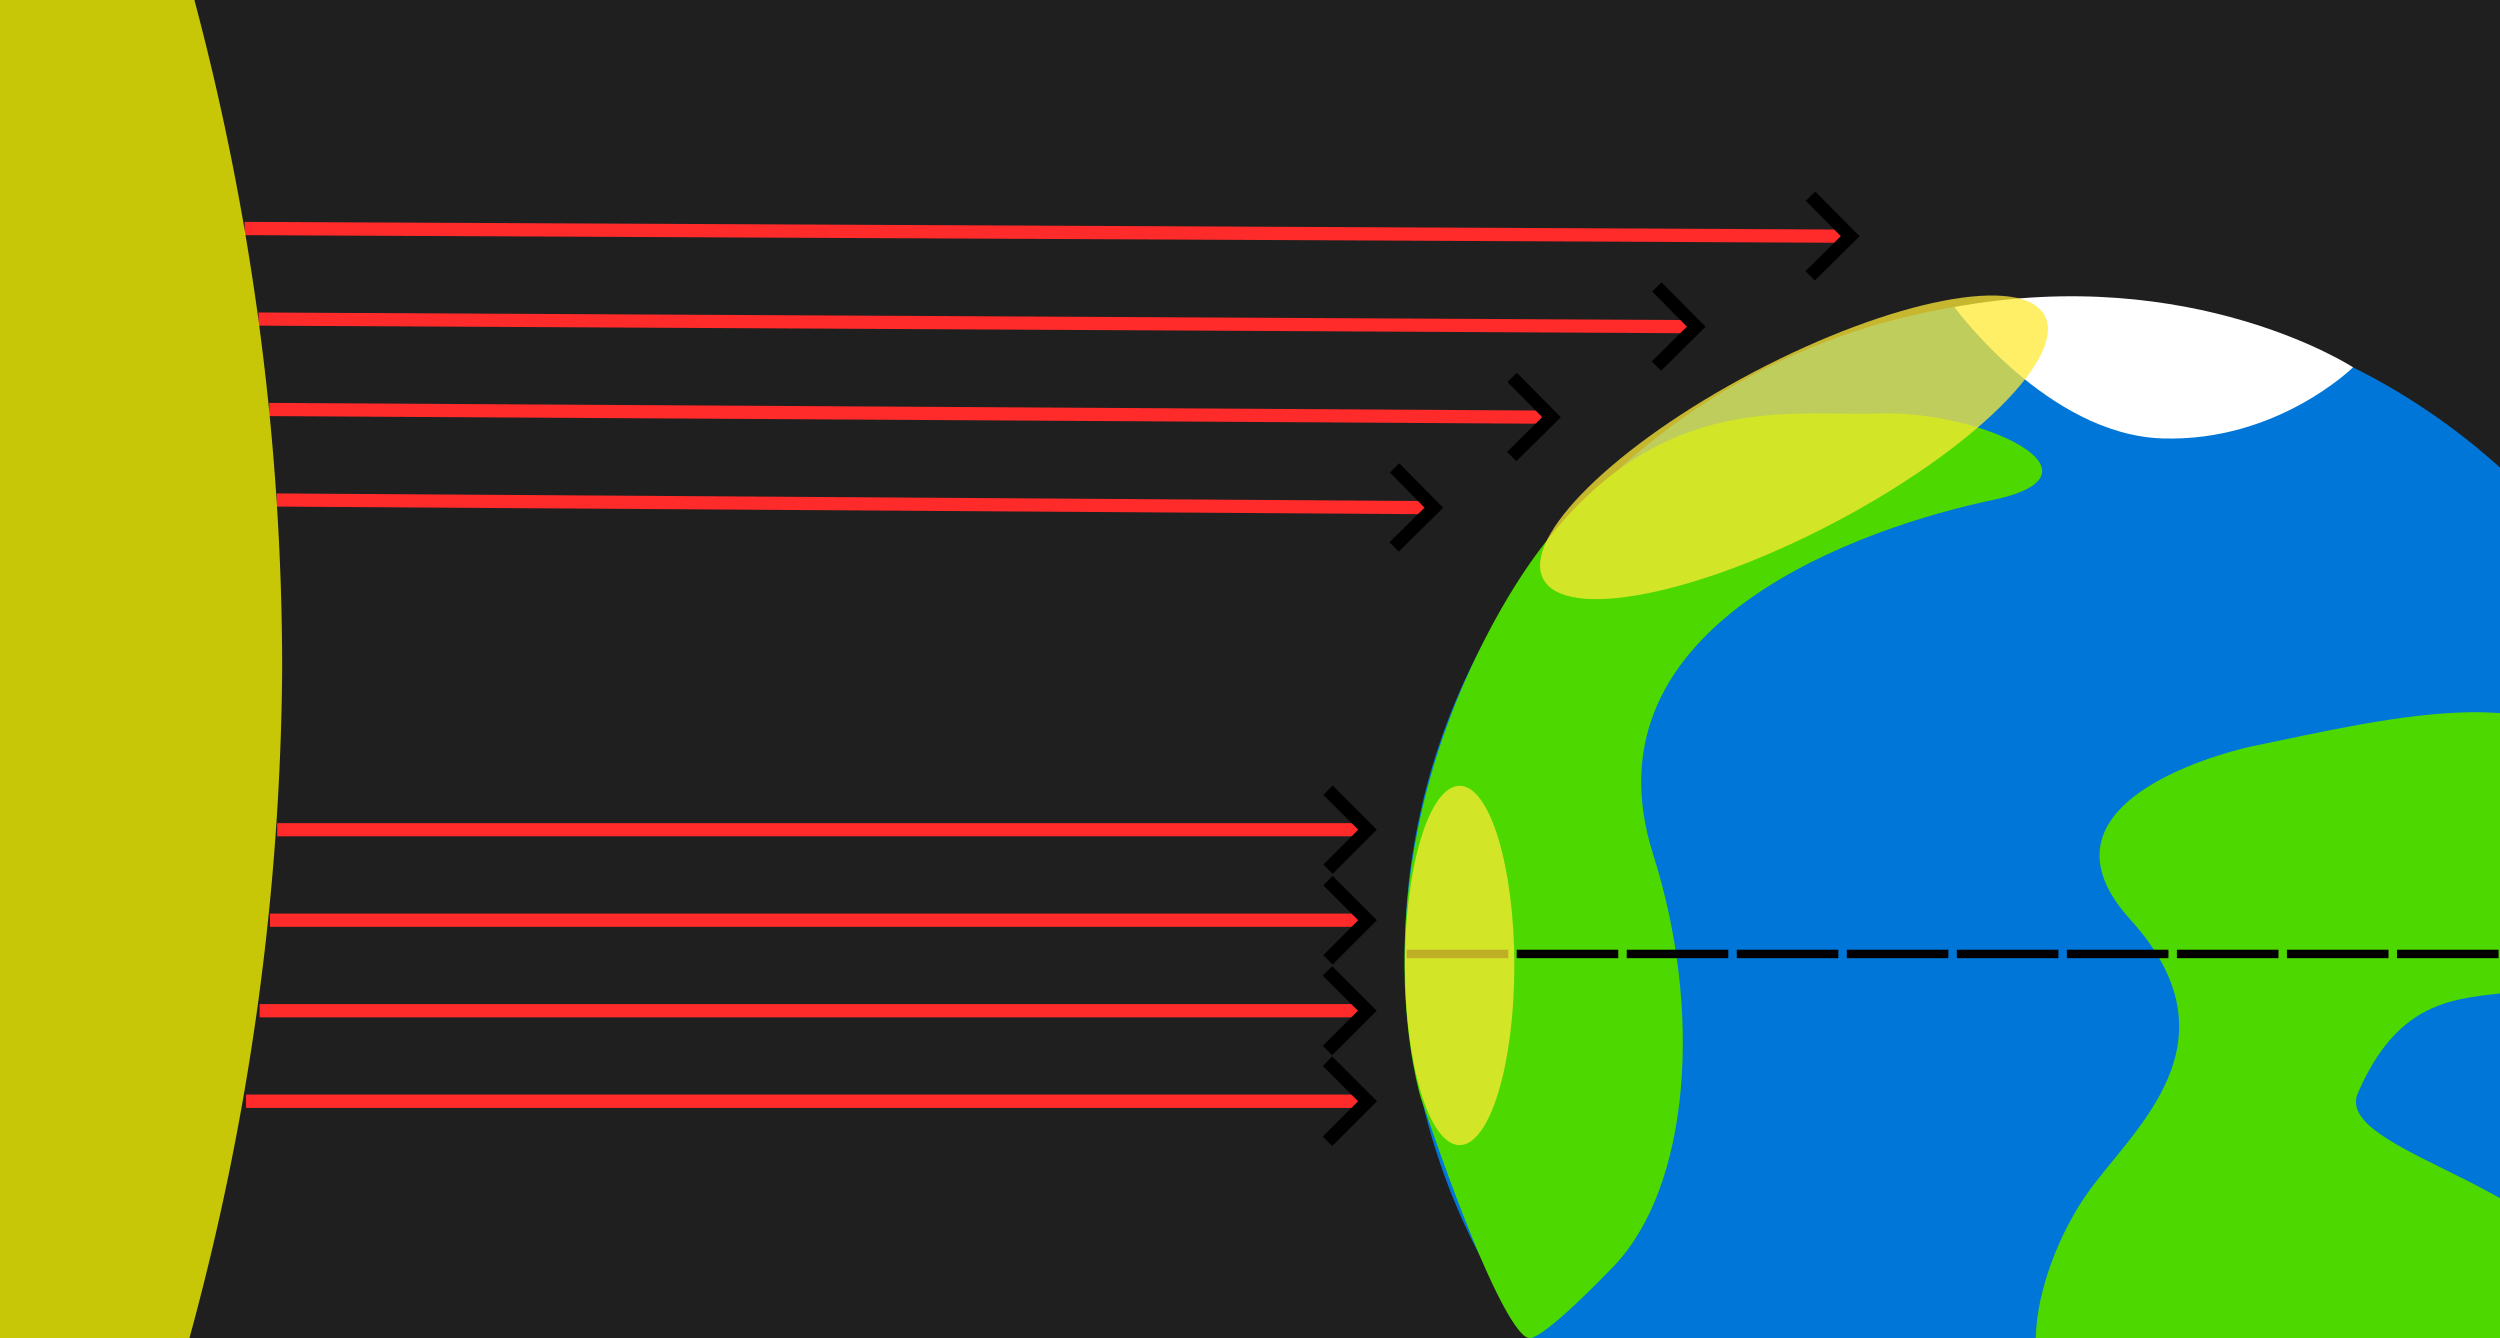 <?xml version="1.0" encoding="UTF-8" standalone="no"?>
<!-- Created with Inkscape (http://www.inkscape.org/) -->

<svg
   width="146.18mm"
   height="78.242mm"
   viewBox="0 0 146.18 78.242"
   version="1.1"
   id="svg1"
   inkscape:version="1.3.2 (091e20e, 2023-11-25, custom)"
   sodipodi:docname="solar_angle.svg"
   xmlns:inkscape="http://www.inkscape.org/namespaces/inkscape"
   xmlns:sodipodi="http://sodipodi.sourceforge.net/DTD/sodipodi-0.dtd"
   xmlns="http://www.w3.org/2000/svg"
   xmlns:svg="http://www.w3.org/2000/svg">
  <sodipodi:namedview
     id="namedview1"
     pagecolor="#ffffff"
     bordercolor="#000000"
     borderopacity="0.25"
     inkscape:showpageshadow="2"
     inkscape:pageopacity="0.0"
     inkscape:pagecheckerboard="0"
     inkscape:deskcolor="#d1d1d1"
     inkscape:document-units="mm"
     inkscape:zoom="0.87659933"
     inkscape:cx="252.11062"
     inkscape:cy="84.417131"
     inkscape:window-width="1280"
     inkscape:window-height="730"
     inkscape:window-x="-6"
     inkscape:window-y="457"
     inkscape:window-maximized="1"
     inkscape:current-layer="layer1" />
  <defs
     id="defs1">
    <marker
       style="overflow:visible"
       id="ArrowWide"
       refX="0"
       refY="0"
       orient="auto-start-reverse"
       inkscape:stockid="Wide arrow"
       markerWidth="1"
       markerHeight="1"
       viewBox="0 0 1 1"
       inkscape:isstock="true"
       inkscape:collect="always"
       preserveAspectRatio="xMidYMid">
      <path
         style="fill:none;stroke:context-stroke;stroke-width:1;stroke-linecap:butt"
         d="M 3,-3 0,0 3,3"
         transform="rotate(180,0.125,0)"
         sodipodi:nodetypes="ccc"
         id="path8" />
    </marker>
  </defs>
  <g
     inkscape:label="Layer 1"
     inkscape:groupmode="layer"
     id="layer1"
     transform="translate(-22.853,-89.401)">
    <rect
       style="display:inline;fill:#1a1a1a;fill-opacity:0.974;stroke:none;stroke-width:0.765;stroke-dasharray:none"
       id="rect18"
       width="146.18"
       height="78.242"
       x="22.853"
       y="89.401" />
    <path
       id="path1"
       style="fill:#0077d8;fill-opacity:1"
       d="m 143.332,106.848 a 38.332,38.332 0 0 0 -38.333,38.332 38.332,38.332 0 0 0 7.387,22.463 h 56.647 v -50.901 a 38.332,38.332 0 0 0 -25.701,-9.893 z" />
    <path
       id="path2"
       style="fill:#4dd800;fill-opacity:1;stroke-width:0.178"
       d="M 167.288 131.047 C 163.256 131.109 158.648 132.191 154.495 133.047 C 154.495 133.047 140.826 135.904 147.409 143.16 C 153.992 150.416 147.525 155.42 144.851 159.25 C 143.329 161.429 141.937 164.795 141.89 167.642 L 169.033 167.642 L 169.033 159.463 C 165.016 157.16 159.782 155.485 160.718 153.329 C 162.935 148.219 165.91 147.82 169.033 147.493 L 169.033 131.099 C 168.464 131.059 167.885 131.038 167.288 131.047 z " />
    <path
       style="fill:#4dd800;fill-opacity:1;stroke-width:0.265"
       d="m 105.942,153.627 c 0,0 -3.65,-11.568 3.233,-25.843 7.853,-16.287 17.551,-13.99 23.517,-14.205 5.967,-0.214 13.931,3.537 6.675,5.058 -7.256,1.522 -24.188,7.103 -19.849,20.73 2.908,9.133 2.176,19.448 -2.348,24.117 -4.524,4.669 -4.912,4.141 -4.912,4.141 0,0 -1.324,0.689 -6.316,-13.998 z"
       id="path3"
       sodipodi:nodetypes="cszssscc" />
    <path
       style="fill:#ffffff;fill-opacity:1;stroke-width:0.265"
       d="m 137.129,107.353 c 0,0 5.439,7.47 12.162,7.684 6.723,0.213 11.149,-4.159 11.149,-4.159 0,0 -9.324,-6.086 -23.311,-3.524 z"
       id="path4"
       sodipodi:nodetypes="cscc" />
    <ellipse
       style="fill:#ffe933;fill-opacity:0.75;stroke-width:1.174"
       id="ellipse5"
       transform="matrix(0.469,0.883,-0.885,0.465,0,0)"
       ry="16.565"
       rx="4.994"
       cy="-58.635"
       cx="161.747" />
    <path
       style="fill:#e26f5d;fill-opacity:0.75;stroke:#000000;stroke-width:0.495;stroke-dasharray:5.939, 0.495;stroke-dashoffset:0;stroke-opacity:1"
       d="m 105.103,145.18 h 63.93"
       id="path6" />
    <path
       style="fill:#ff2a2a;fill-opacity:0.75;stroke:#ff2a2a;stroke-width:0.77;stroke-dasharray:none;marker-end:url(#ArrowWide)"
       d="M 39.062,137.917 H 102.622"
       id="path7" />
    <path
       style="fill:#ff2a2a;fill-opacity:0.75;stroke:#ff2a2a;stroke-width:0.772;stroke-dasharray:none;marker-end:url(#ArrowWide)"
       d="M 38.641,143.208 H 102.622"
       id="path9" />
    <path
       style="fill:#ff2a2a;fill-opacity:0.75;stroke:#ff2a2a;stroke-width:0.776;stroke-dasharray:none;marker-end:url(#ArrowWide)"
       d="M 38.035,148.5 H 102.608"
       id="path10" />
    <path
       style="fill:#ff2a2a;fill-opacity:0.75;stroke:#ff2a2a;stroke-width:0.781;stroke-dasharray:none;marker-end:url(#ArrowWide)"
       d="M 37.239,153.792 H 102.622"
       id="path11" />
    <path
       style="fill:#ff2a2a;fill-opacity:0.75;stroke:#ff2a2a;stroke-width:0.776;stroke-dasharray:none;marker-end:url(#ArrowWide)"
       d="m 37.156,102.762 93.687,0.449"
       id="path12"
       sodipodi:nodetypes="cc" />
    <path
       style="fill:#ff2a2a;fill-opacity:0.75;stroke:#ff2a2a;stroke-width:0.771;stroke-dasharray:none;marker-end:url(#ArrowWide)"
       d="m 37.969,108.057 83.873,0.446"
       id="path13"
       sodipodi:nodetypes="cc" />
    <path
       style="fill:#ff2a2a;fill-opacity:0.75;stroke:#ff2a2a;stroke-width:0.771;stroke-dasharray:none;marker-end:url(#ArrowWide)"
       d="m 38.593,113.345 74.788,0.449"
       id="path14"
       sodipodi:nodetypes="cc" />
    <path
       style="fill:#ff2a2a;fill-opacity:0.75;stroke:#ff2a2a;stroke-width:0.77;stroke-dasharray:none;marker-end:url(#ArrowWide)"
       d="m 39.03,118.637 67.471,0.449"
       id="path15"
       sodipodi:nodetypes="cc" />
    <path
       id="path16"
       style="display:inline;fill:#ffff00;fill-opacity:0.75;stroke:none;stroke-width:0.975;stroke-dasharray:none"
       d="M 22.853,89.401 V 167.642 H 33.93 A 162.971,157.45 0 0 0 39.352,128.521 162.971,157.45 0 0 0 34.22,89.401 Z" />
    <ellipse
       style="fill:#ffe933;fill-opacity:0.75;stroke-width:0.862"
       id="path5"
       cx="108.2"
       cy="145.854"
       rx="3.2"
       ry="10.503" />
  </g>
</svg>
